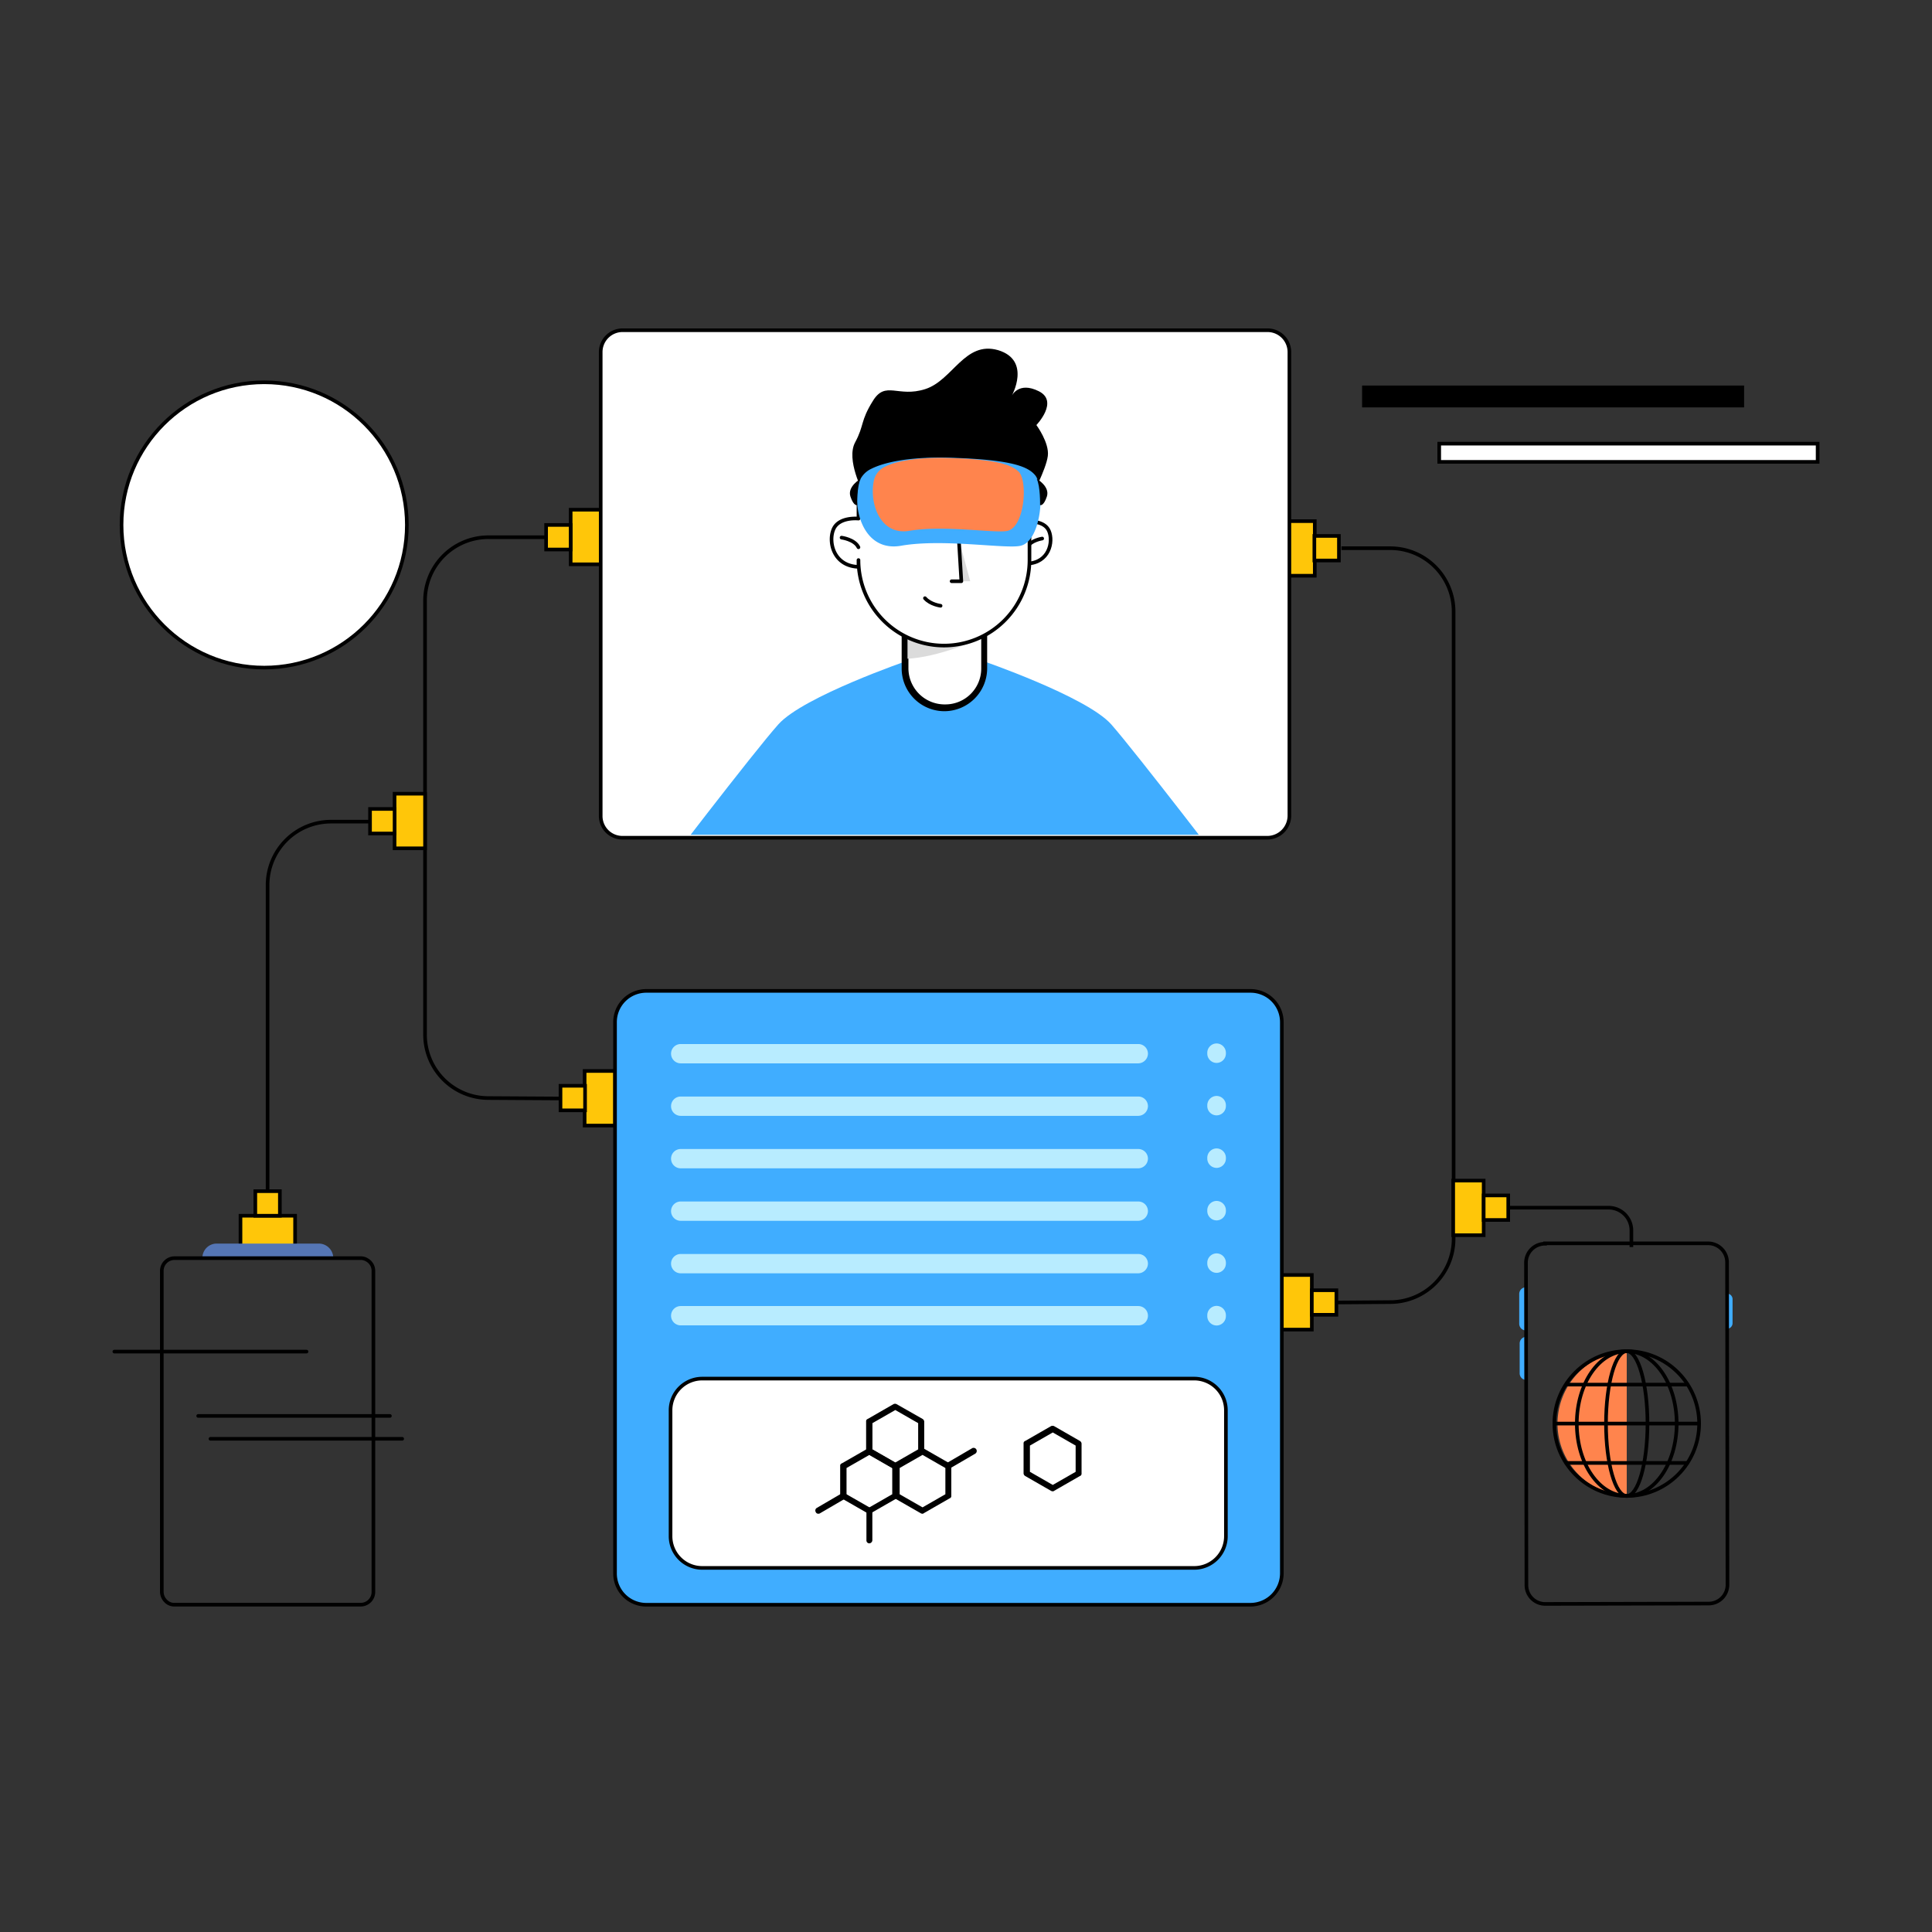 <svg id="图层_1" data-name="图层 1" xmlns="http://www.w3.org/2000/svg" xmlns:xlink="http://www.w3.org/1999/xlink" viewBox="0 0 800 800"><rect x="0" y="0" width="800" height="800" fill="#333333" stroke="none"/><defs><style>.cls-1,.cls-10,.cls-2{fill:none;}.cls-10,.cls-11,.cls-13,.cls-2,.cls-3,.cls-4,.cls-6{stroke:#000;stroke-width:1.5px;}.cls-11,.cls-2,.cls-3,.cls-4,.cls-6{stroke-miterlimit:10;}.cls-3{fill:#ffc609;}.cls-13,.cls-4,.cls-5{fill:#fff;}.cls-6,.cls-9{fill:#40adff;}.cls-7{fill:#b8ecff;}.cls-8{fill:#5576b5;}.cls-10,.cls-13{stroke-linecap:round;stroke-linejoin:round;}.cls-12{clip-path:url(#clip-path);}.cls-14{fill:#dbdbdb;}.cls-15{fill:#ff844d;}</style><clipPath id="clip-path"><path class="cls-1" d="M524.79,345.67H257.85a9.06,9.06,0,0,1-9.11-9.12V144.63a9.06,9.06,0,0,1,9.11-9.12H524.79a9.06,9.06,0,0,1,9.12,9.12V336.38A9.32,9.32,0,0,1,524.79,345.67Z"/></clipPath></defs><path class="cls-2" d="M555.47,227h20.15a26.25,26.25,0,0,1,26.29,26.29V512.88a26.26,26.26,0,0,1-26.29,26.29l-22.08.17"/><path class="cls-2" d="M612.6,500.08h53.46a9.43,9.43,0,0,1,9.47,9.47v6.83"/><rect class="cls-3" x="601.74" y="488.86" width="12.62" height="22.61"/><rect class="cls-3" x="614.36" y="495" width="10.17" height="10.17"/><rect class="cls-3" x="530.58" y="527.95" width="12.62" height="22.61"/><rect class="cls-3" x="543.2" y="534.26" width="10.17" height="10.17"/><rect class="cls-3" x="531.8" y="215.79" width="12.62" height="22.61"/><rect class="cls-3" x="544.25" y="221.92" width="10.17" height="10.17"/><path class="cls-2" d="M226.13,222.45H202.29A26.26,26.26,0,0,0,176,248.74V428.39a26.26,26.26,0,0,0,26.29,26.29l29.8.18"/><path class="cls-2" d="M157.25,340.23H137.09a26.26,26.26,0,0,0-26.29,26.29V518"/><rect class="cls-3" x="163.38" y="328.66" width="12.62" height="22.61"/><rect class="cls-3" x="153.22" y="334.97" width="10.17" height="10.17"/><rect class="cls-3" x="242.08" y="443.47" width="12.62" height="22.61"/><rect class="cls-3" x="232.09" y="449.6" width="10.17" height="10.17"/><rect class="cls-3" x="99.58" y="503.41" width="22.61" height="12.62"/><rect class="cls-3" x="105.72" y="493.24" width="10.17" height="10.17"/><rect class="cls-3" x="236.3" y="211.06" width="12.62" height="22.61"/><rect class="cls-3" x="226.13" y="217.37" width="10.17" height="10.17"/><path class="cls-4" d="M524.79,346.89H257.85a9,9,0,0,1-9.11-9.11V145.86a9.05,9.05,0,0,1,9.11-9.12H524.79a9.05,9.05,0,0,1,9.12,9.12V337.78A9.17,9.17,0,0,1,524.79,346.89Z"/><path class="cls-5" d="M402.1,329.37a10.87,10.87,0,1,1-10.86-10.87A10.92,10.92,0,0,1,402.1,329.37Z"/><path class="cls-6" d="M517.78,664.49H267.67a12.94,12.94,0,0,1-13-13V423.31a12.94,12.94,0,0,1,13-13H517.78a12.94,12.94,0,0,1,13,13V651.52A13.05,13.05,0,0,1,517.78,664.49Z"/><path class="cls-7" d="M471.34,440.31H281.87a4,4,0,0,1-4-4h0a4,4,0,0,1,4-4H471.34a4,4,0,0,1,4,4h0A4.08,4.08,0,0,1,471.34,440.31Z"/><path class="cls-7" d="M471.34,462.05H281.87a4,4,0,0,1-4-4h0a4,4,0,0,1,4-4H471.34a4,4,0,0,1,4,4h0A4.08,4.08,0,0,1,471.34,462.05Z"/><path class="cls-7" d="M471.34,483.78H281.87a4,4,0,0,1-4-4h0a4,4,0,0,1,4-4H471.34a4,4,0,0,1,4,4h0A4.08,4.08,0,0,1,471.34,483.78Z"/><path class="cls-7" d="M471.34,505.51H281.87a4,4,0,0,1-4-4h0a4,4,0,0,1,4-4H471.34a4,4,0,0,1,4,4h0A4.08,4.08,0,0,1,471.34,505.51Z"/><path class="cls-7" d="M471.34,527.25H281.87a4,4,0,0,1-4-4h0a4,4,0,0,1,4-4H471.34a4,4,0,0,1,4,4h0A4.08,4.08,0,0,1,471.34,527.25Z"/><path class="cls-7" d="M471.34,548.81H281.87a4,4,0,0,1-4-4h0a4,4,0,0,1,4-4H471.34a4,4,0,0,1,4,4h0A4,4,0,0,1,471.34,548.81Z"/><path class="cls-7" d="M503.76,432.07h0a3.89,3.89,0,0,0-3.85,3.86v.35a3.89,3.89,0,0,0,3.85,3.86h0a3.9,3.9,0,0,0,3.86-3.86v-.35A3.9,3.9,0,0,0,503.76,432.07Z"/><path class="cls-7" d="M503.76,453.81h0a3.88,3.88,0,0,0-3.85,3.85V458a3.88,3.88,0,0,0,3.85,3.85h0a3.89,3.89,0,0,0,3.86-3.85v-.36A3.89,3.89,0,0,0,503.76,453.81Z"/><path class="cls-7" d="M503.76,475.54h0a3.89,3.89,0,0,0-3.85,3.86v.35a3.88,3.88,0,0,0,3.85,3.85h0a3.89,3.89,0,0,0,3.86-3.85v-.35A3.9,3.9,0,0,0,503.76,475.54Z"/><path class="cls-7" d="M503.76,497.28h0a3.88,3.88,0,0,0-3.85,3.85v.35a3.89,3.89,0,0,0,3.85,3.86h0a3.89,3.89,0,0,0,3.86-3.86v-.35A3.89,3.89,0,0,0,503.76,497.28Z"/><path class="cls-7" d="M503.76,519h0a3.89,3.89,0,0,0-3.85,3.86v.35a3.88,3.88,0,0,0,3.85,3.85h0a3.89,3.89,0,0,0,3.86-3.85v-.35A3.89,3.89,0,0,0,503.76,519Z"/><path class="cls-7" d="M503.76,540.74h0a3.89,3.89,0,0,0-3.85,3.86V545a3.89,3.89,0,0,0,3.85,3.86h0a3.9,3.9,0,0,0,3.86-3.86v-.35A3.9,3.9,0,0,0,503.76,540.74Z"/><path class="cls-4" d="M494.47,649.24H290.81a13.13,13.13,0,0,1-13.15-13.15V584a13.13,13.13,0,0,1,13.15-13.15H494.47A13.13,13.13,0,0,1,507.62,584v52.05A13.13,13.13,0,0,1,494.47,649.24Z"/><path class="cls-8" d="M138,520.94H83.81a5.91,5.91,0,0,1,6-6H132a6,6,0,0,1,6,6Z"/><path class="cls-9" d="M631.88,550.91h0a2.77,2.77,0,0,1-2.8-2.81V535.84a2.77,2.77,0,0,1,2.8-2.81h0Z"/><path class="cls-9" d="M715.14,550.21h0a2.32,2.32,0,0,0,2.28-2.28v-10a2.32,2.32,0,0,0-2.28-2.28h0Z"/><path class="cls-9" d="M632.06,571.42h0a2.77,2.77,0,0,1-2.8-2.81V556.34a2.76,2.76,0,0,1,2.8-2.8h0Z"/><path class="cls-2" d="M639.77,515a7.86,7.86,0,0,0-7.89,7.89l.18,133.55a7.77,7.77,0,0,0,7.71,7.71L707.6,664a7.78,7.78,0,0,0,7.71-7.71l-.17-133.56a7.86,7.86,0,0,0-7.89-7.89H639.77Z"/><line class="cls-10" x1="47.35" y1="559.67" x2="126.93" y2="559.67"/><line class="cls-10" x1="82.06" y1="586.31" x2="161.45" y2="586.31"/><line class="cls-10" x1="87.14" y1="595.78" x2="166.54" y2="595.78"/><path class="cls-2" d="M154.62,526.2v133a5.27,5.27,0,0,1-5.26,5.26H72.24a4.79,4.79,0,0,1-3.68-1.58A5.46,5.46,0,0,1,67,659.23v-133a5.28,5.28,0,0,1,5.26-5.26h77.12a4.93,4.93,0,0,1,2.81.87A5.18,5.18,0,0,1,154.62,526.2Z"/><rect class="cls-11" x="564.76" y="160.4" width="156.69" height="7.54"/><rect class="cls-4" x="595.95" y="183.71" width="156.69" height="7.54"/><g class="cls-12"><path class="cls-13" d="M425.41,216s7-.7,8.94,3.86,0,13.15-8.94,13.5Z"/><path class="cls-13" d="M431.55,223s-4.73.7-6.14,3.5"/><path class="cls-9" d="M460.12,299.92c-10.34-11.57-53.81-26.47-53.81-26.47l-30,.53-.18.88v-1.41s-43.46,14.9-53.81,26.47-51.17,65-51.17,65l38,32.6,11.57-17.18,1.05,55.56H460.64l1.06-55.56,11.56,17.18,38-32.6S470.46,311.66,460.12,299.92Z"/><line class="cls-10" x1="461.87" y1="377.39" x2="461.87" y2="347.77"/><path class="cls-5" d="M390.71,293.08a16.34,16.34,0,0,1-16.12-16.3V261.89a1.49,1.49,0,0,1,1.22-1.41l30.32-.17a1.2,1.2,0,0,1,1.23,1.23v15.07a16.34,16.34,0,0,1-16.12,16.3l-.53.17Z"/><path d="M406.31,261.71h0m0,0v15.07a14.85,14.85,0,0,1-14.72,14.9h-.7a15,15,0,0,1-14.73-15.07v-14.9h30.15m0-2.63h0l-30.32.18a2.69,2.69,0,0,0-2.63,2.63v14.89a17.7,17.7,0,0,0,17.35,17.71h.7A17.78,17.78,0,0,0,408.76,277V261.89a2.49,2.49,0,0,0-2.45-2.81Zm0,5.26Z"/><path class="cls-14" d="M405.78,264.51s-17.35,7.72-30,8.24v-9.46Z"/><path class="cls-13" d="M390.89,170.92h0a35.42,35.42,0,0,0-35.41,35.4v8.42s-8.06-.88-10.34,4.38,0,15.25,10.34,15.6v-2.81a35.42,35.42,0,0,0,35.41,35.41h0a35.42,35.42,0,0,0,35.4-35.41V206.32A35.41,35.41,0,0,0,390.89,170.92Z"/><path class="cls-13" d="M389.48,250.84s-4.2-.52-6.48-3.15"/><path class="cls-13" d="M348.47,222.62s5.43.71,7,4"/><polygon class="cls-14" points="394.04 240.68 398.07 240.68 397.02 223.15 401.75 240.68 394.04 240.68"/><polyline class="cls-10" points="397.02 223.15 398.07 240.68 394.04 240.68"/><line class="cls-10" x1="322.88" y1="377.39" x2="342.16" y2="347.77"/><path d="M357.41,203.87s-7.19-13.5-3.33-20.68,2.1-8.77,7.36-17.18c5.26-8.59,10.34-1.23,21.73-4.91S399.47,141,413.32,145c13.85,4.21,5.61,18.93,5.61,18.93s2.8-6.14,11.22-1.93-1,14-1,14,5.43,7.36,4.73,12.8c-.7,5.61-7,17.35-7,17.35Z"/><path d="M362.14,204.05a16.48,16.48,0,0,0,0-4.21c-.35-2.1-.52-6,2.1-8.76,3.86-3.86,7-2.11,10.52-6s18.58-6,27-3.86,12.1,5.61,15.95,6.31,3.51,6.49,4.21,7.71.35,12.1,2.28,13.15c1.93.87,4.91-10.69,2.45-18.93s-23.13-21.91-48.37-13.67-21.91,17.17-20.69,20.5,1.41,9.64,3,10.17C361.44,207,362,205.62,362.14,204.05Z"/><path class="cls-9" d="M355.31,201.24a9.73,9.73,0,0,1,5.6-7.18c4.91-2.46,14.9-4.91,31.38-4.56,25.76.7,32.95,3.5,36.1,7,4.56,4.73,3,27.17-5.6,29.44-5.44,1.58-31.9-3-49.43,0C358.29,228.76,353.2,212.28,355.31,201.24Z"/><path class="cls-15" d="M361.79,199.31a8.32,8.32,0,0,1,4.56-6c4-2.1,12.27-4,25.76-3.68,21.21.53,27,3,29.8,5.79,3.68,3.85,2.45,22.43-4.56,24.36-4.56,1.23-26.29-2.45-40.66,0C364.42,221.92,360,208.43,361.79,199.31Z"/><path d="M356.36,198.26s-5.61,3.16-4.21,7.36,2.81,3.51,2.81,3.51S354.78,201.42,356.36,198.26Z"/><path d="M429.27,198.26s5.61,3.16,4.21,7.36-2.81,3.51-2.81,3.51S430.85,201.42,429.27,198.26Z"/></g><path class="cls-15" d="M673.6,619.44a30,30,0,0,1,0-59.94"/><circle class="cls-10" cx="673.6" cy="589.47" r="29.97"/><ellipse class="cls-10" cx="673.6" cy="589.47" rx="20.68" ry="29.97"/><ellipse class="cls-10" cx="673.6" cy="589.47" rx="8.59" ry="29.97"/><line class="cls-10" x1="643.8" y1="589.47" x2="703.57" y2="589.47"/><line class="cls-10" x1="648.54" y1="573.34" x2="698.66" y2="573.34"/><line class="cls-10" x1="648.54" y1="605.77" x2="698.66" y2="605.77"/><circle class="cls-4" cx="109.4" cy="217.37" r="59.07"/><path d="M382,626.8a1.35,1.35,0,0,1-.7-.17l-10.7-6.14a1.43,1.43,0,0,1-.7-1V607a1,1,0,0,1,.7-1.06l10.7-6.13a1.52,1.52,0,0,1,1.22,0l10.69,6.13a1.48,1.48,0,0,1,.71,1.06v12.44a1,1,0,0,1-.71,1l-10.69,6.14A.64.64,0,0,1,382,626.8Zm-9.47-8.06,9.47,5.43,9.46-5.43V607.87L382,602.44l-9.47,5.43Z"/><path d="M360,626.8a1.35,1.35,0,0,1-.7-.17l-10.69-6.14a1.42,1.42,0,0,1-.71-1V607a1,1,0,0,1,.71-1.06l10.69-6.13a1.52,1.52,0,0,1,1.22,0l10.7,6.13A1.47,1.47,0,0,1,372,607v12.44a1,1,0,0,1-.7,1l-10.7,6.14C360.56,626.8,360.21,626.8,360,626.8Zm-9.47-8.06,9.47,5.43,9.46-5.43V607.87L360,602.44l-9.47,5.43Z"/><path d="M360,639.07a1.2,1.2,0,0,1-1.23-1.23V625.58a1.23,1.23,0,1,1,2.45,0v12.09A1.35,1.35,0,0,1,360,639.07Z"/><path d="M338.83,626.8a1.08,1.08,0,0,1-1.05-.7,1.25,1.25,0,0,1,.52-1.75l10.52-6.14a1.3,1.3,0,0,1,1.23,2.28l-10.52,6.14A1.06,1.06,0,0,1,338.83,626.8Z"/><path d="M392.64,608.22a1.08,1.08,0,0,1-1.05-.7,1.25,1.25,0,0,1,.52-1.75l10.52-6.14a1.3,1.3,0,0,1,1.23,2.28l-10.52,6.14A1.36,1.36,0,0,1,392.64,608.22Z"/><path d="M370.73,608.4a1.28,1.28,0,0,1-.7-.18l-10.69-6.13a1.45,1.45,0,0,1-.7-1.05V588.59a1,1,0,0,1,.7-1.05L370,581.41a1.47,1.47,0,0,1,1.23,0L382,587.54a1.45,1.45,0,0,1,.7,1.05V601a1,1,0,0,1-.7,1.05l-10.69,6.13A1.83,1.83,0,0,1,370.73,608.4Zm-9.47-8.24,9.47,5.43,9.46-5.43V589.29l-9.46-5.43-9.47,5.43Z"/><path d="M435.93,617.51a1.36,1.36,0,0,1-.7-.17l-10.69-6.14a1.43,1.43,0,0,1-.7-1.05V597.71a1,1,0,0,1,.7-1.05l10.69-6.14a1.55,1.55,0,0,1,1.23,0l10.69,6.14a1.43,1.43,0,0,1,.7,1.05v12.44a1,1,0,0,1-.7,1.05l-10.69,6.14A.67.67,0,0,1,435.93,617.51Zm-9.46-8.06,9.46,5.43,9.47-5.43V598.58l-9.47-5.43-9.46,5.43Z"/></svg>